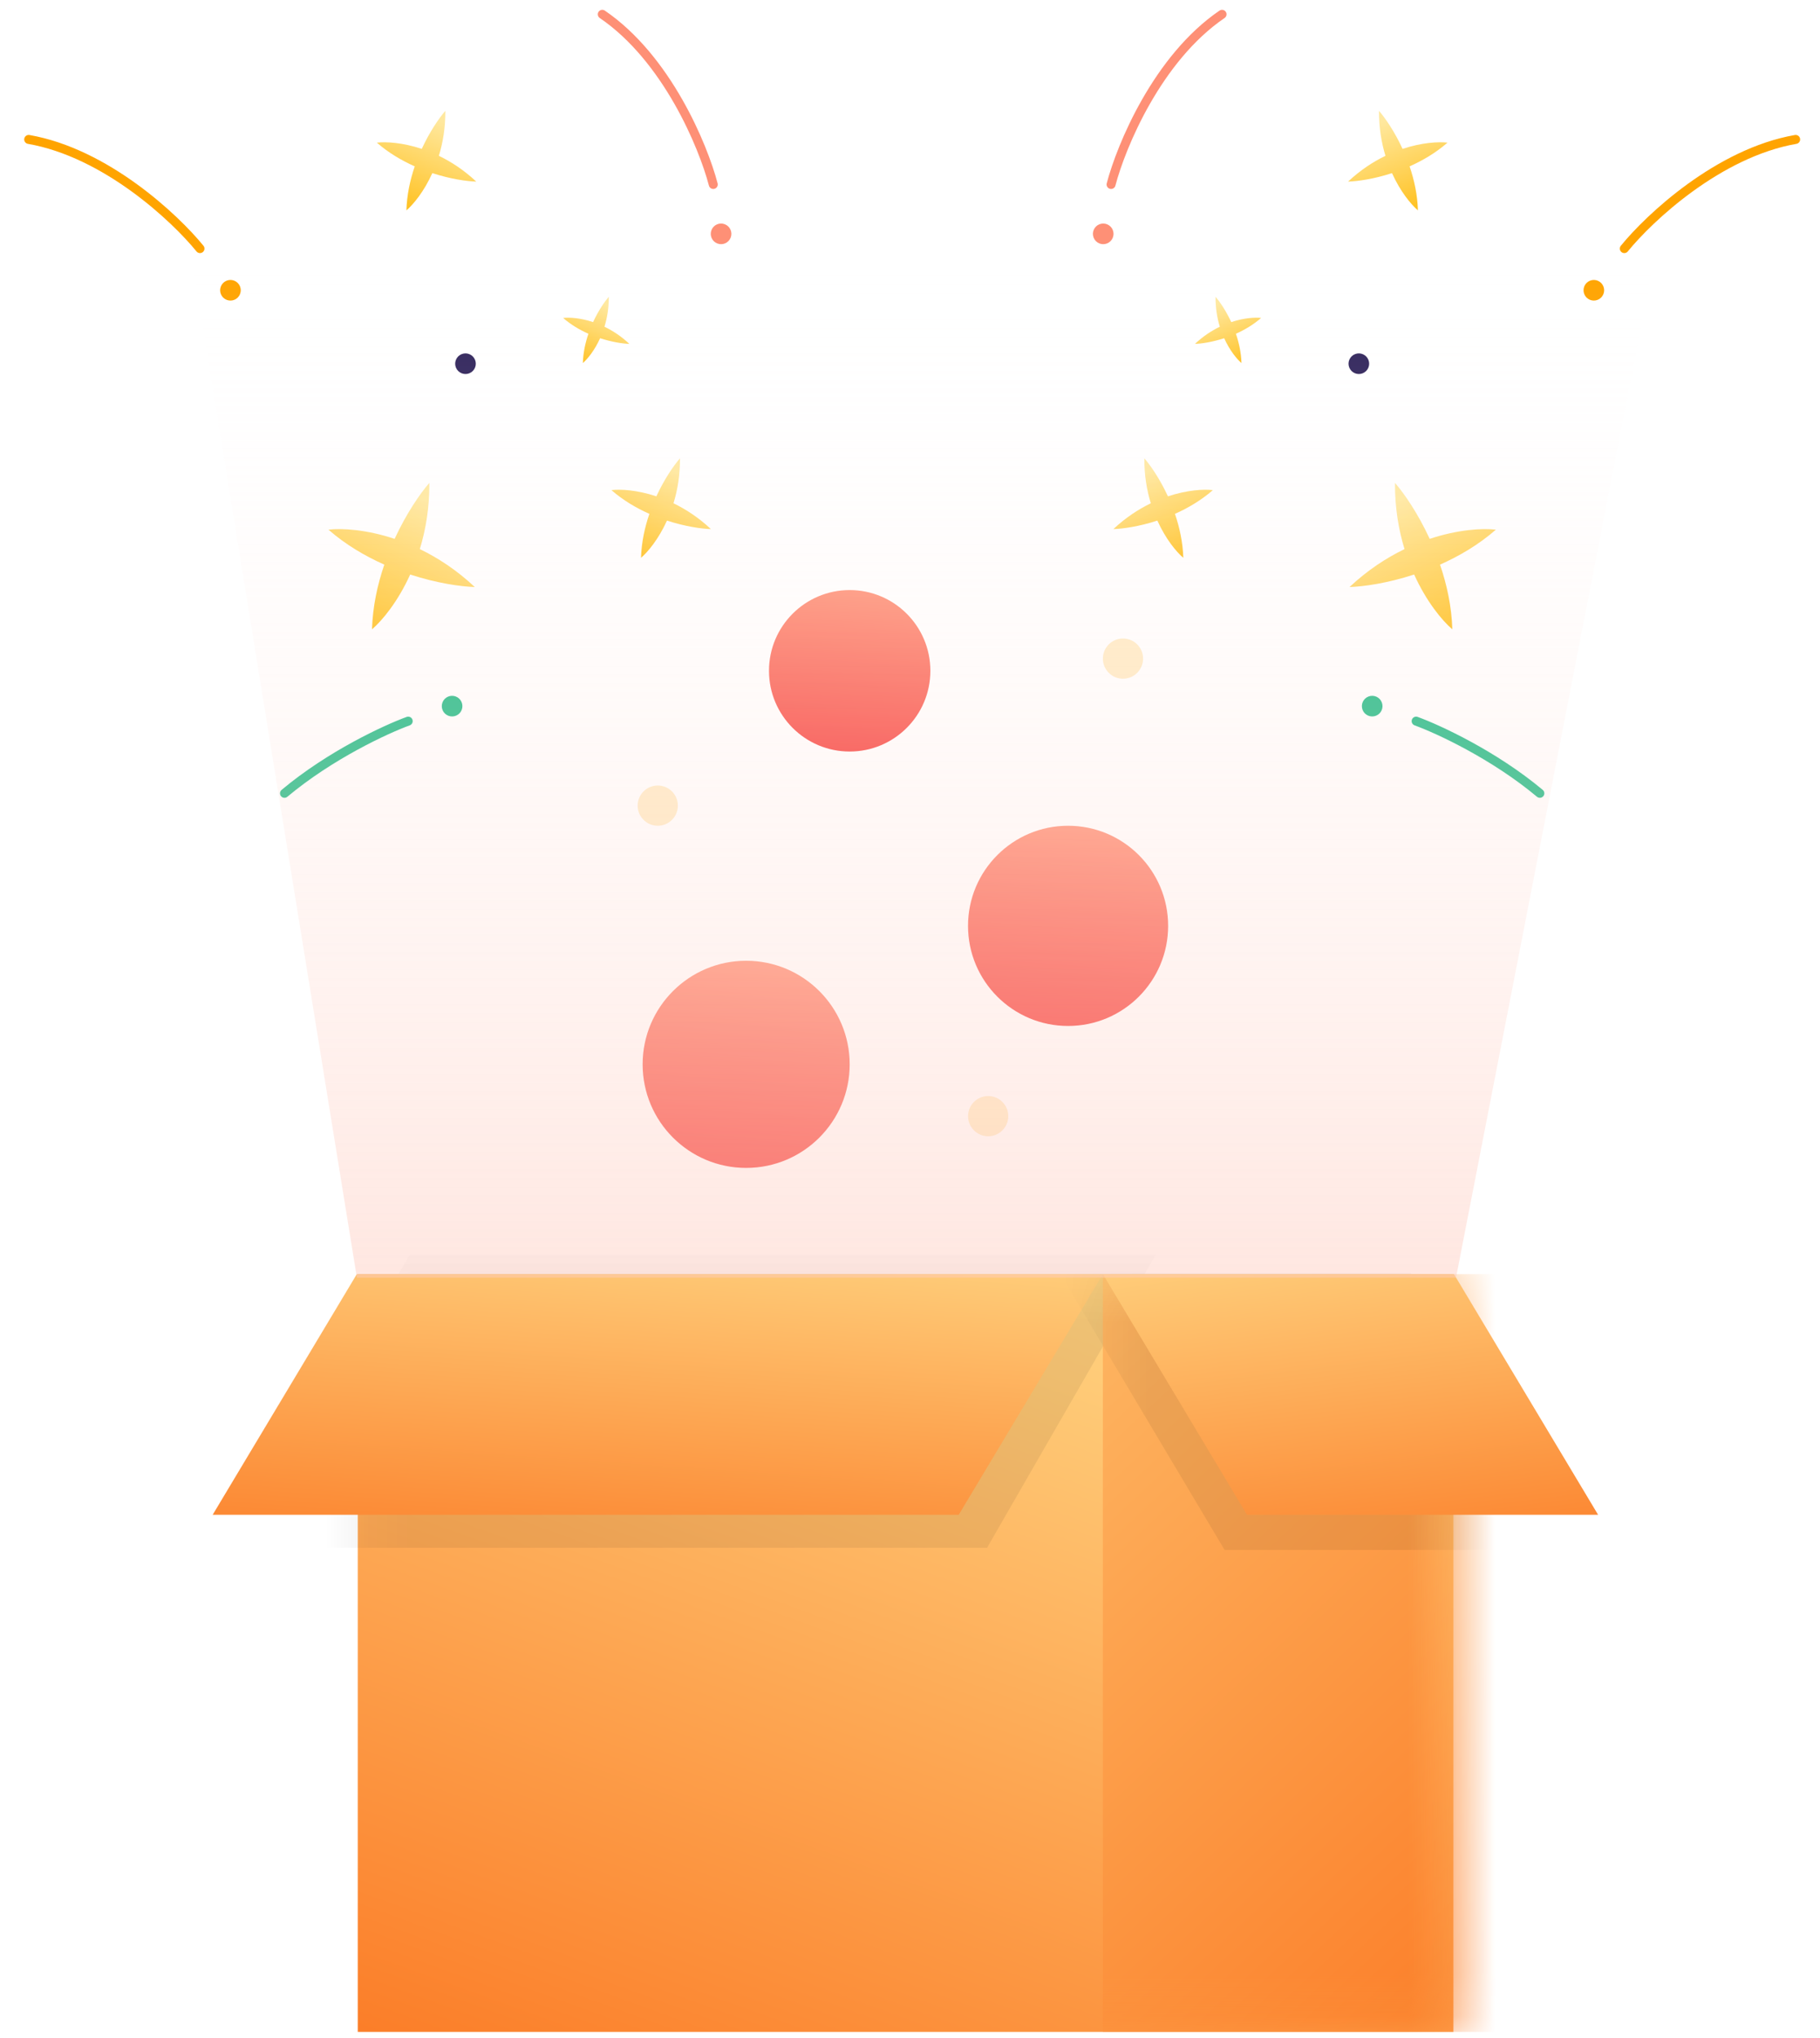 <svg width="42" height="47" viewBox="0 0 42 47" fill="none" xmlns="http://www.w3.org/2000/svg">
<path fill-rule="evenodd" clip-rule="evenodd" d="M15.147 11.448C15.332 11.047 15.549 10.735 15.692 10.571C15.694 10.959 15.635 11.306 15.542 11.608C15.827 11.746 16.123 11.938 16.405 12.203C16.188 12.197 15.812 12.144 15.392 12.007C15.198 12.434 14.953 12.729 14.793 12.866C14.804 12.507 14.879 12.162 14.986 11.852C14.685 11.719 14.381 11.54 14.11 11.305C14.32 11.28 14.703 11.3 15.147 11.448Z" fill="url(#paint0_linear_643_2102)"/>
<path fill-rule="evenodd" clip-rule="evenodd" d="M13.687 7.429C13.81 7.162 13.954 6.955 14.049 6.845C14.051 7.103 14.011 7.335 13.949 7.536C14.139 7.627 14.336 7.755 14.524 7.932C14.379 7.927 14.129 7.892 13.849 7.801C13.72 8.085 13.557 8.282 13.451 8.373C13.458 8.134 13.508 7.905 13.579 7.698C13.379 7.609 13.177 7.491 12.996 7.334C13.136 7.317 13.39 7.331 13.687 7.429Z" fill="url(#paint1_linear_643_2102)"/>
<path fill-rule="evenodd" clip-rule="evenodd" d="M9.733 3.434C9.918 3.033 10.134 2.721 10.277 2.557C10.28 2.944 10.22 3.292 10.128 3.594C10.413 3.731 10.709 3.924 10.991 4.189C10.773 4.182 10.398 4.13 9.977 3.993C9.784 4.42 9.539 4.715 9.379 4.852C9.389 4.492 9.465 4.148 9.571 3.837C9.271 3.704 8.967 3.526 8.696 3.29C8.906 3.266 9.288 3.286 9.733 3.434Z" fill="url(#paint2_linear_643_2102)"/>
<path fill-rule="evenodd" clip-rule="evenodd" d="M9.107 12.429C9.379 11.839 9.697 11.38 9.908 11.138C9.912 11.709 9.824 12.22 9.688 12.665C10.106 12.867 10.541 13.15 10.957 13.54C10.637 13.53 10.084 13.453 9.466 13.251C9.181 13.879 8.821 14.313 8.585 14.515C8.601 13.986 8.712 13.48 8.869 13.023C8.427 12.827 7.979 12.565 7.58 12.217C7.889 12.181 8.452 12.211 9.107 12.429Z" fill="url(#paint3_linear_643_2102)"/>
<circle cx="10.742" cy="8.389" r="0.238" transform="rotate(21.387 10.742 8.389)" fill="#2F235A"/>
<circle cx="16.64" cy="5.394" r="0.238" transform="rotate(21.387 16.64 5.394)" fill="#FE9076"/>
<circle cx="5.318" cy="6.695" r="0.238" transform="rotate(21.387 5.318 6.695)" fill="#FFA400"/>
<circle cx="10.433" cy="16.287" r="0.238" transform="rotate(21.387 10.433 16.287)" fill="#23BB86"/>
<path d="M16.46 4.255C16.228 3.37 15.391 1.346 13.899 0.33" stroke="#FE9076" stroke-width="0.207" stroke-linecap="round"/>
<path d="M4.615 5.734C4.038 5.024 2.441 3.526 0.662 3.216" stroke="#FFA400" stroke-width="0.207" stroke-linecap="round"/>
<path d="M9.42 16.633C8.909 16.819 7.622 17.413 6.565 18.298" stroke="#23BB86" stroke-width="0.207" stroke-linecap="round"/>
<path fill-rule="evenodd" clip-rule="evenodd" d="M26.952 11.448C26.767 11.047 26.551 10.735 26.408 10.571C26.405 10.959 26.465 11.306 26.557 11.608C26.273 11.746 25.977 11.938 25.694 12.203C25.912 12.197 26.288 12.144 26.708 12.007C26.901 12.434 27.146 12.729 27.307 12.866C27.296 12.507 27.22 12.162 27.114 11.852C27.414 11.719 27.718 11.54 27.989 11.305C27.78 11.28 27.397 11.3 26.952 11.448Z" fill="url(#paint4_linear_643_2102)"/>
<path fill-rule="evenodd" clip-rule="evenodd" d="M28.413 7.429C28.29 7.162 28.146 6.955 28.051 6.845C28.049 7.103 28.088 7.335 28.15 7.536C27.961 7.627 27.764 7.755 27.576 7.932C27.721 7.927 27.971 7.892 28.25 7.801C28.379 8.085 28.542 8.282 28.649 8.373C28.642 8.134 28.591 7.904 28.521 7.698C28.72 7.609 28.923 7.49 29.103 7.333C28.964 7.317 28.709 7.331 28.413 7.429Z" fill="url(#paint5_linear_643_2102)"/>
<path fill-rule="evenodd" clip-rule="evenodd" d="M32.367 3.434C32.182 3.033 31.966 2.721 31.823 2.557C31.82 2.944 31.88 3.292 31.972 3.594C31.687 3.731 31.392 3.924 31.109 4.189C31.327 4.182 31.703 4.13 32.123 3.993C32.316 4.42 32.561 4.715 32.721 4.852C32.711 4.492 32.635 4.148 32.529 3.837C32.829 3.704 33.133 3.526 33.404 3.29C33.194 3.266 32.812 3.286 32.367 3.434Z" fill="url(#paint6_linear_643_2102)"/>
<path fill-rule="evenodd" clip-rule="evenodd" d="M32.993 12.429C32.721 11.839 32.403 11.38 32.192 11.138C32.188 11.709 32.276 12.22 32.412 12.665C31.994 12.867 31.559 13.15 31.143 13.54C31.463 13.53 32.016 13.453 32.634 13.251C32.919 13.879 33.279 14.313 33.515 14.515C33.499 13.986 33.388 13.48 33.231 13.023C33.673 12.827 34.121 12.565 34.52 12.217C34.211 12.181 33.648 12.211 32.993 12.429Z" fill="url(#paint7_linear_643_2102)"/>
<circle r="0.238" transform="matrix(-0.931 0.365 0.365 0.931 31.358 8.389)" fill="#2F235A"/>
<circle r="0.238" transform="matrix(-0.931 0.365 0.365 0.931 25.459 5.394)" fill="#FE9076"/>
<circle r="0.238" transform="matrix(-0.931 0.365 0.365 0.931 36.781 6.695)" fill="#FFA400"/>
<circle r="0.238" transform="matrix(-0.931 0.365 0.365 0.931 31.666 16.287)" fill="#23BB86"/>
<path d="M25.64 4.255C25.872 3.37 26.709 1.346 28.201 0.33" stroke="#FE9076" stroke-width="0.207" stroke-linecap="round"/>
<path d="M37.484 5.734C38.061 5.024 39.659 3.526 41.438 3.216" stroke="#FFA400" stroke-width="0.207" stroke-linecap="round"/>
<path d="M32.68 16.633C33.191 16.819 34.477 17.413 35.535 18.298" stroke="#23BB86" stroke-width="0.207" stroke-linecap="round"/>
<rect x="8.256" y="29.388" width="25.284" height="17.478" fill="url(#paint8_linear_643_2102)"/>
<mask id="mask0_643_2102" style="mask-type:alpha" maskUnits="userSpaceOnUse" x="8" y="29" width="26" height="18">
<rect x="8.256" y="29.388" width="25.284" height="17.478" fill="#C4C4C4"/>
</mask>
<g mask="url(#mask0_643_2102)">
<path d="M9.452 28.943L26.669 28.943L22.778 35.7L5.561 35.7L9.452 28.943Z" fill="black" fill-opacity="0.07"/>
<rect x="25.45" y="29.388" width="25.284" height="17.478" fill="url(#paint9_linear_643_2102)"/>
</g>
<path d="M8.234 29.388L25.451 29.388L22.125 34.938L4.908 34.938L8.234 29.388Z" fill="url(#paint10_linear_643_2102)"/>
<mask id="mask1_643_2102" style="mask-type:alpha" maskUnits="userSpaceOnUse" x="25" y="29" width="9" height="18">
<rect x="25.451" y="29.388" width="8.09" height="17.478" fill="#C4C4C4"/>
</mask>
<g mask="url(#mask1_643_2102)">
<path d="M32.555 29.359L24.453 29.359L28.26 35.749L36.362 35.749L32.555 29.359Z" fill="black" fill-opacity="0.07"/>
</g>
<path d="M33.553 29.388L25.451 29.388L28.776 34.938L36.879 34.938L33.553 29.388Z" fill="url(#paint11_linear_643_2102)"/>
<circle cx="17.219" cy="24.549" r="2.389" fill="url(#paint12_linear_643_2102)"/>
<circle cx="24.648" cy="21.355" r="2.309" fill="url(#paint13_linear_643_2102)"/>
<circle cx="19.608" cy="15.472" r="1.862" fill="url(#paint14_linear_643_2102)"/>
<circle cx="25.915" cy="15.191" r="0.464" fill="#FFA800" fill-opacity="0.23"/>
<circle cx="22.804" cy="25.744" r="0.464" fill="#FFA800" fill-opacity="0.23"/>
<circle cx="15.179" cy="18.582" r="0.464" fill="#FFA800" fill-opacity="0.23"/>
<path d="M33.6 29.471H8.236L4.341 5.454H38.277L33.6 29.471Z" fill="url(#paint15_linear_643_2102)"/>
<defs>
<linearGradient id="paint0_linear_643_2102" x1="15.621" y1="10.825" x2="14.778" y2="12.98" gradientUnits="userSpaceOnUse">
<stop stop-color="#FFE89E"/>
<stop offset="1" stop-color="#FFBF1A"/>
</linearGradient>
<linearGradient id="paint1_linear_643_2102" x1="14.002" y1="7.015" x2="13.441" y2="8.449" gradientUnits="userSpaceOnUse">
<stop stop-color="#FFE89E"/>
<stop offset="1" stop-color="#FFBF1A"/>
</linearGradient>
<linearGradient id="paint2_linear_643_2102" x1="10.207" y1="2.811" x2="9.363" y2="4.966" gradientUnits="userSpaceOnUse">
<stop stop-color="#FFE89E"/>
<stop offset="1" stop-color="#FFBF1A"/>
</linearGradient>
<linearGradient id="paint3_linear_643_2102" x1="9.804" y1="11.512" x2="8.562" y2="14.683" gradientUnits="userSpaceOnUse">
<stop stop-color="#FFE89E"/>
<stop offset="1" stop-color="#FFBF1A"/>
</linearGradient>
<linearGradient id="paint4_linear_643_2102" x1="26.478" y1="10.825" x2="27.322" y2="12.98" gradientUnits="userSpaceOnUse">
<stop stop-color="#FFE89E"/>
<stop offset="1" stop-color="#FFBF1A"/>
</linearGradient>
<linearGradient id="paint5_linear_643_2102" x1="28.097" y1="7.014" x2="28.659" y2="8.449" gradientUnits="userSpaceOnUse">
<stop stop-color="#FFE89E"/>
<stop offset="1" stop-color="#FFBF1A"/>
</linearGradient>
<linearGradient id="paint6_linear_643_2102" x1="31.893" y1="2.811" x2="32.737" y2="4.966" gradientUnits="userSpaceOnUse">
<stop stop-color="#FFE89E"/>
<stop offset="1" stop-color="#FFBF1A"/>
</linearGradient>
<linearGradient id="paint7_linear_643_2102" x1="32.296" y1="11.512" x2="33.538" y2="14.683" gradientUnits="userSpaceOnUse">
<stop stop-color="#FFE89E"/>
<stop offset="1" stop-color="#FFBF1A"/>
</linearGradient>
<linearGradient id="paint8_linear_643_2102" x1="16.702" y1="26.152" x2="6.625" y2="53.907" gradientUnits="userSpaceOnUse">
<stop stop-color="#FFD481"/>
<stop offset="1" stop-color="#FA620C"/>
</linearGradient>
<linearGradient id="paint9_linear_643_2102" x1="12.57" y1="28.28" x2="43.153" y2="60.961" gradientUnits="userSpaceOnUse">
<stop stop-color="#FFD481"/>
<stop offset="0.833" stop-color="#FA620C"/>
</linearGradient>
<linearGradient id="paint10_linear_643_2102" x1="8.588" y1="27.405" x2="7.77" y2="39.23" gradientUnits="userSpaceOnUse">
<stop stop-color="#FFD481"/>
<stop offset="1" stop-color="#FA620C"/>
</linearGradient>
<linearGradient id="paint11_linear_643_2102" x1="34.831" y1="27.405" x2="36.287" y2="39.105" gradientUnits="userSpaceOnUse">
<stop stop-color="#FFD481"/>
<stop offset="1" stop-color="#FA620C"/>
</linearGradient>
<linearGradient id="paint12_linear_643_2102" x1="17.4" y1="21.371" x2="16.946" y2="27.82" gradientUnits="userSpaceOnUse">
<stop stop-color="#FF9F81"/>
<stop offset="1" stop-color="#F53838"/>
</linearGradient>
<linearGradient id="paint13_linear_643_2102" x1="24.823" y1="18.284" x2="24.384" y2="24.516" gradientUnits="userSpaceOnUse">
<stop stop-color="#FF9F81"/>
<stop offset="1" stop-color="#F53838"/>
</linearGradient>
<linearGradient id="paint14_linear_643_2102" x1="19.75" y1="12.995" x2="19.395" y2="18.021" gradientUnits="userSpaceOnUse">
<stop stop-color="#FF9F81"/>
<stop offset="1" stop-color="#F53838"/>
</linearGradient>
<linearGradient id="paint15_linear_643_2102" x1="21.03" y1="5.454" x2="21.03" y2="56.479" gradientUnits="userSpaceOnUse">
<stop stop-color="white" stop-opacity="0"/>
<stop offset="1" stop-color="#FE9277"/>
</linearGradient>
</defs>
</svg>
